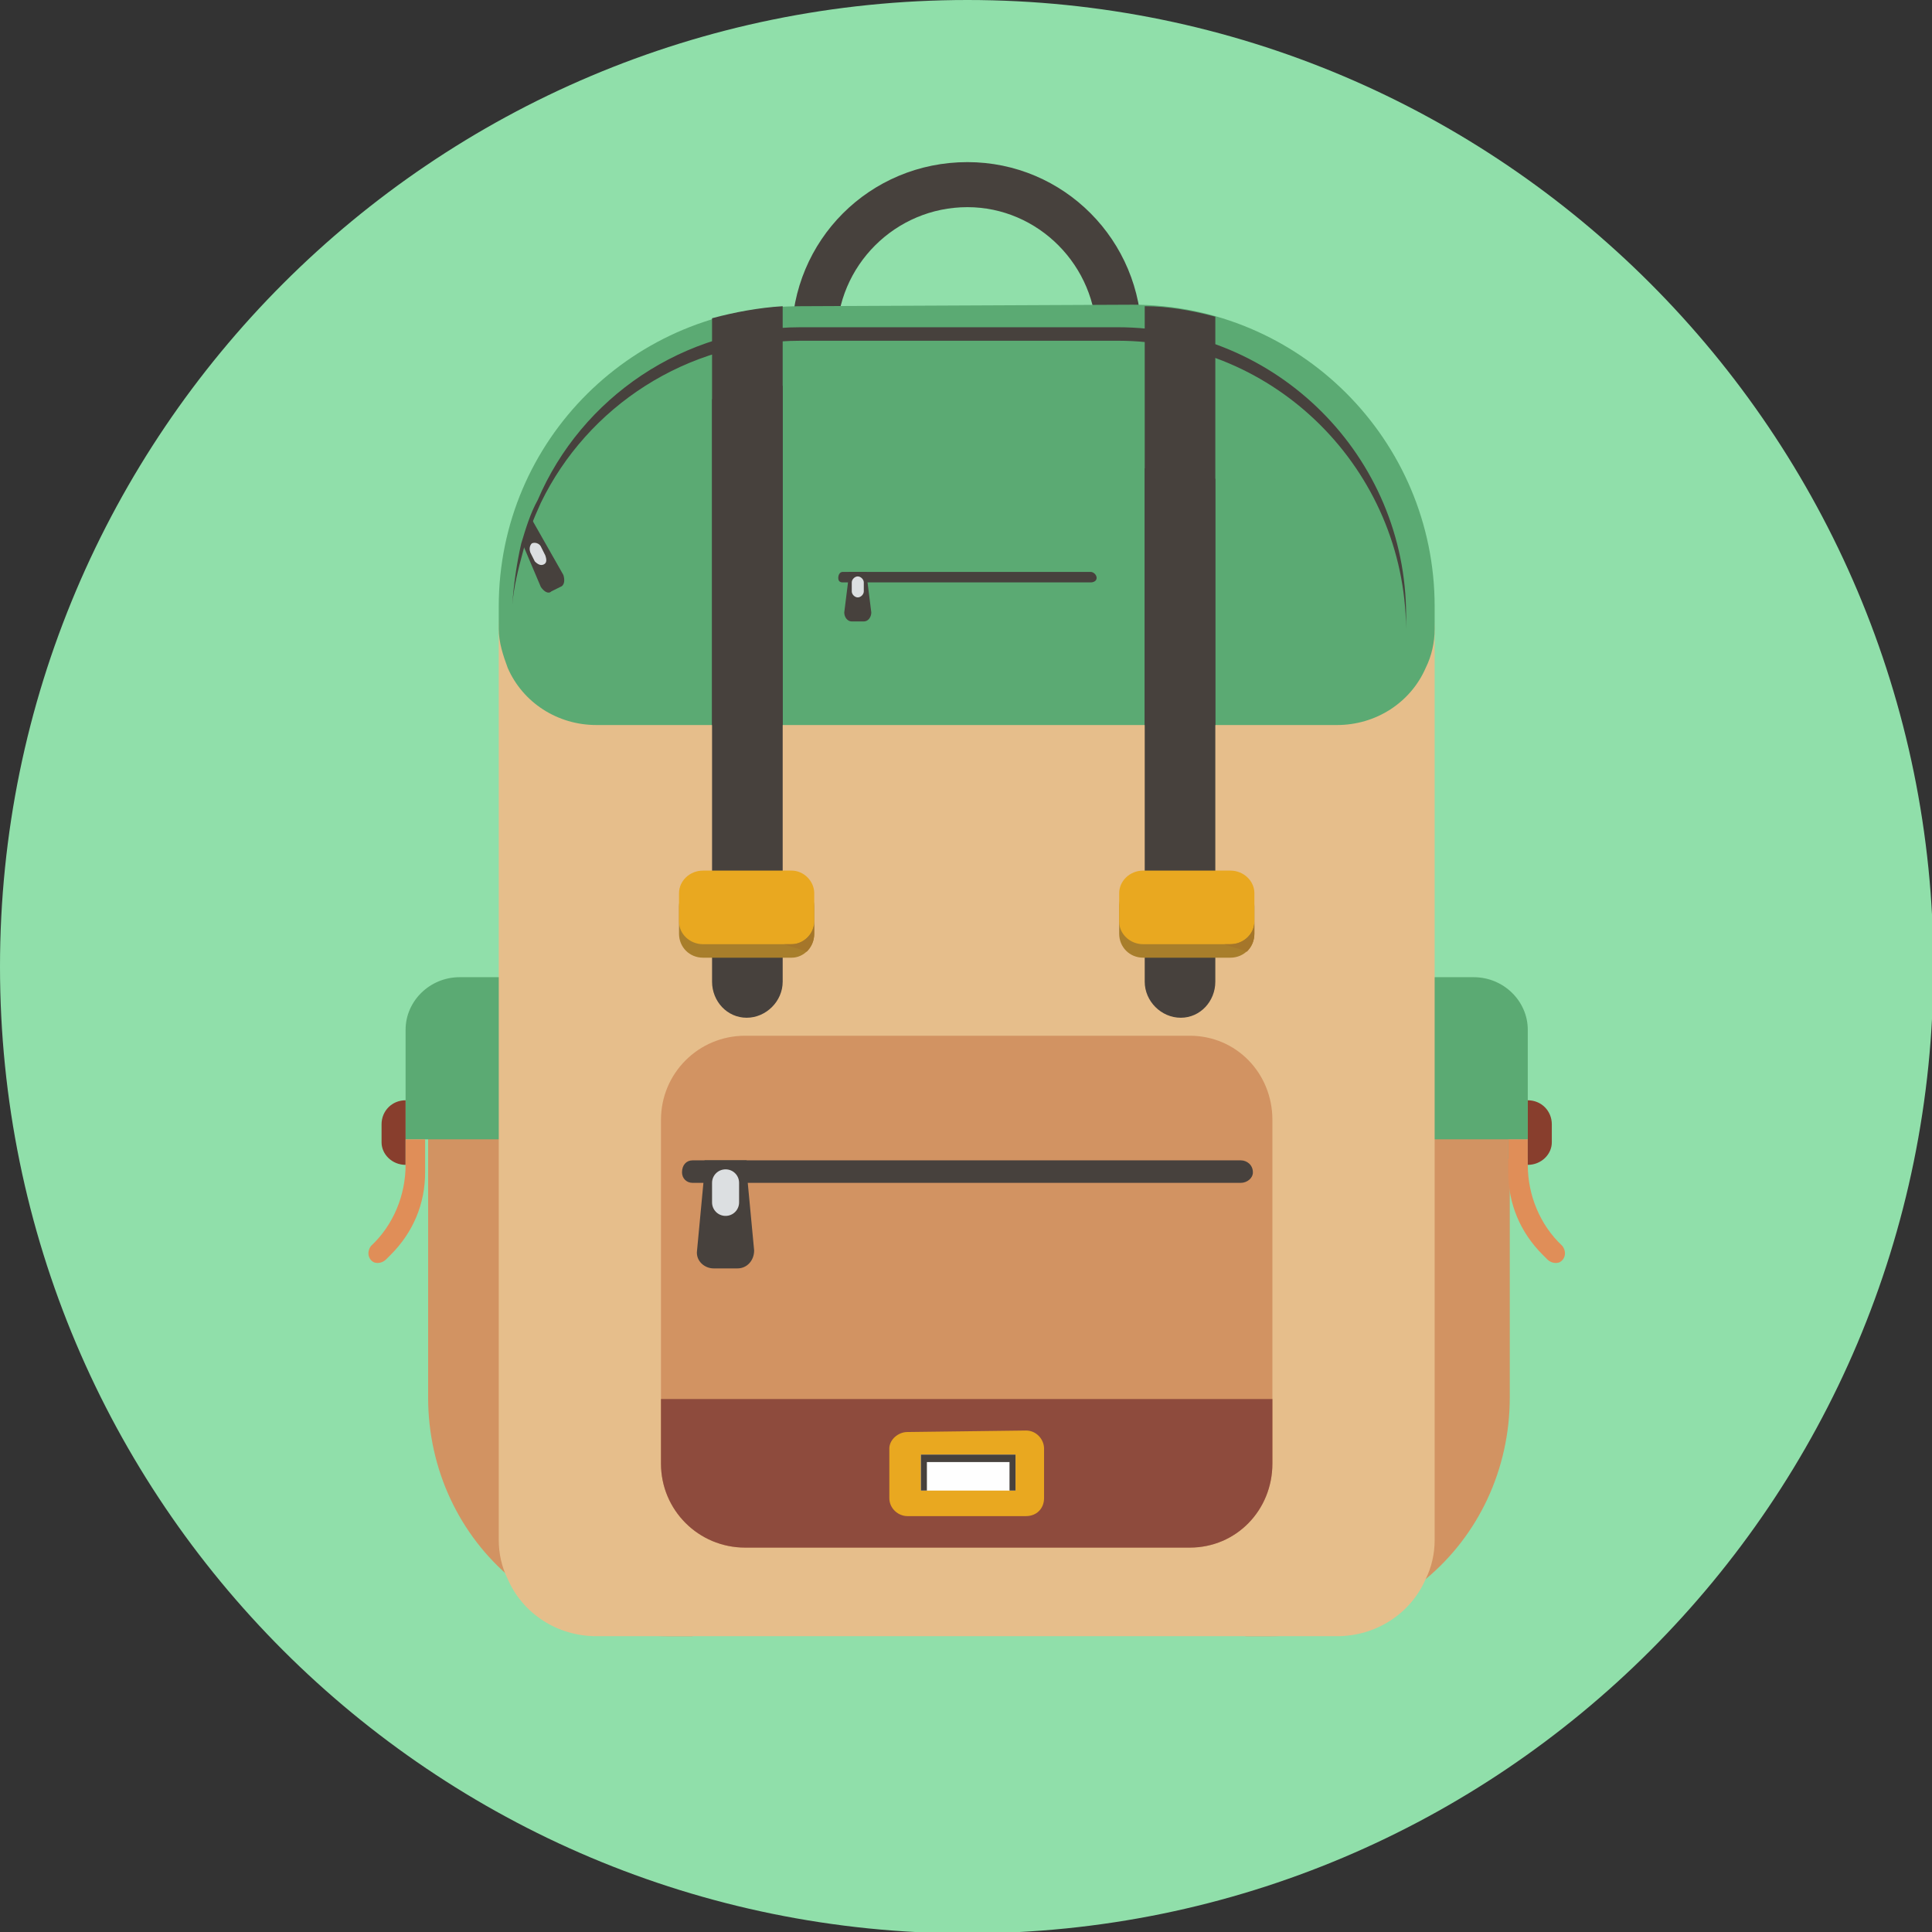 <?xml version="1.0" encoding="UTF-8" standalone="no"?>
<svg
   xmlns:dc="http://purl.org/dc/elements/1.1/"
   xmlns:cc="http://creativecommons.org/ns#"
   xmlns:rdf="http://www.w3.org/1999/02/22-rdf-syntax-ns#"
   xmlns:svg="http://www.w3.org/2000/svg"
   xmlns="http://www.w3.org/2000/svg"
   xmlns:sodipodi="http://sodipodi.sourceforge.net/DTD/sodipodi-0.dtd"
   xmlns:inkscape="http://www.inkscape.org/namespaces/inkscape"
   height="110"
   id="Layer_1"
   version="1.1"
   viewBox="0 0 110 110"
   width="110"
   xml:space="preserve"
   sodipodi:docname="venue-1.svg"
   inkscape:version="0.92.2 5c3e80d, 2017-08-06"><rect x="0" y="0" width="110" height="110" fill="#333333" stroke="none"/><defs
     id="defs79" /><sodipodi:namedview
     pagecolor="#ffffff"
     bordercolor="#666666"
     borderopacity="1"
     objecttolerance="10"
     gridtolerance="10"
     guidetolerance="10"
     inkscape:pageopacity="0"
     inkscape:pageshadow="2"
     inkscape:window-width="1366"
     inkscape:window-height="732"
     id="namedview77"
     showgrid="false"
     inkscape:zoom="0.921875"
     inkscape:cx="-155.0767"
     inkscape:cy="151.5209"
     inkscape:window-x="0"
     inkscape:window-y="0"
     inkscape:window-maximized="1"
     inkscape:current-layer="Layer_1"
     fit-margin-top="0"
     fit-margin-left="0"
     fit-margin-right="0"
     fit-margin-bottom="0" /><g
     id="g74"
     transform="scale(0.215)"
     inkscape:export-filename="/home/joaquim/Documents/venue.png"
     inkscape:export-xdpi="90"
     inkscape:export-ydpi="90"><path
       d="M 512,255.997 C 512,114.886 397.421,0 256.196,0 114.569,0 0,114.886 0,255.997 0,397.525 114.569,512 256.196,512 397.421,512 512,397.525 512,255.997 Z"
       style="clip-rule:evenodd;fill:#90dfaa;fill-rule:evenodd"
       id="path2"
       inkscape:connector-curvature="0" /><path
       d="m 256.196,123.621 c -19.094,0 -34.607,-15.502 -34.607,-34.18 0,-19.076 15.514,-34.582 34.607,-34.582 18.702,0 34.211,15.506 34.211,34.582 0,18.678 -15.509,34.18 -34.211,34.18 z m 0,-80.689 c -25.857,0 -46.544,20.667 -46.544,46.509 0,25.445 20.687,46.111 46.544,46.111 25.461,0 46.151,-20.667 46.151,-46.111 0.001,-25.842 -20.69,-46.509 -46.151,-46.509 z"
       style="clip-rule:evenodd;fill:#47413d;fill-rule:evenodd"
       id="path4"
       inkscape:connector-curvature="0" /><path
       d="m 183.398,290.183 v 143.112 h -6.764 c -15.514,0 -29.838,-5.564 -40.979,-15.112 -13.927,-11.529 -22.279,-29.014 -22.279,-48.096 v -71.152 c 0,-4.767 3.583,-8.752 8.752,-8.752 z"
       style="clip-rule:evenodd;fill:#d29362;fill-rule:evenodd"
       id="path6"
       inkscape:connector-curvature="0" /><path
       d="m 399.814,298.935 v 71.152 c 0,19.082 -8.355,36.566 -22.277,48.096 v 0 c -11.144,9.548 -25.465,15.112 -40.979,15.112 h -6.769 V 290.183 h 61.274 c 4.771,0 8.751,3.985 8.751,8.752 z"
       style="clip-rule:evenodd;fill:#d29362;fill-rule:evenodd"
       id="path8"
       inkscape:connector-curvature="0" /><path
       d="M 404.583,301.712 H 107.408 v -29.023 c 0,-7.544 6.367,-13.91 14.321,-13.91 h 268.533 c 7.956,0 14.32,6.366 14.32,13.91 v 29.023 z"
       style="clip-rule:evenodd;fill:#5baa73;fill-rule:evenodd"
       id="path10"
       inkscape:connector-curvature="0" /><rect
       height="5.16"
       style="clip-rule:evenodd;fill:#75b198;fill-rule:evenodd"
       width="5.168"
       x="399.415"
       y="301.712"
       id="rect12" /><path
       d="m 413.737,329.938 v 0 c -5.967,-5.563 -9.154,-13.518 -9.154,-21.464 v -6.763 h -5.168 v 8.751 c 0,8.341 3.179,15.901 9.149,21.858 l 1.191,1.19 c 0.799,0.79 1.991,1.192 3.184,0.79 1.595,-0.788 1.991,-2.776 0.798,-4.362 z"
       style="clip-rule:evenodd;fill:#e08e58;fill-rule:evenodd"
       id="path14"
       inkscape:connector-curvature="0" /><path
       d="m 404.583,308.475 v 0 -17.101 c 3.586,0 6.365,2.794 6.365,6.368 v 4.767 c 0,3.172 -2.779,5.966 -6.365,5.966 z"
       style="clip-rule:evenodd;fill:#883e2d;fill-rule:evenodd"
       id="path16"
       inkscape:connector-curvature="0" /><path
       d="m 107.408,308.475 v 0 -17.101 c -3.577,0 -6.365,2.794 -6.365,6.368 v 4.767 c 0,3.172 2.788,5.966 6.365,5.966 z"
       style="clip-rule:evenodd;fill:#883e2d;fill-rule:evenodd"
       id="path18"
       inkscape:connector-curvature="0" /><path
       d="m 98.26,329.938 v 0 c 5.97,-5.563 9.148,-13.518 9.148,-21.464 v -6.763 h 5.175 v 8.751 c 0,8.341 -3.181,15.901 -9.148,21.858 l -1.192,1.19 c -0.803,0.79 -1.994,1.192 -3.187,0.79 -1.59,-0.788 -1.989,-2.776 -0.796,-4.362 z"
       style="clip-rule:evenodd;fill:#e08e58;fill-rule:evenodd"
       id="path20"
       inkscape:connector-curvature="0" /><path
       d="m 379.921,168.146 v 239.698 c 0,3.574 -0.798,7.166 -2.384,10.338 v 0 c -3.981,9.154 -13.134,15.112 -23.479,15.112 H 157.935 c -10.342,0 -19.49,-5.958 -23.471,-15.112 -1.591,-3.172 -2.385,-6.764 -2.385,-10.338 V 168.146 c 0,-44.127 35.806,-79.896 79.958,-79.896 h 87.918 c 44.161,0 79.966,35.77 79.966,79.896 z"
       style="clip-rule:evenodd;fill:#e6be8b;fill-rule:evenodd"
       id="path22"
       inkscape:connector-curvature="0" /><path
       d="m 379.921,160.599 v 5.957 c 0,3.575 -0.798,7.149 -2.384,10.342 v 0 c -3.981,9.133 -13.134,15.103 -23.479,15.103 H 157.935 c -10.342,0 -19.49,-5.97 -23.471,-15.103 -1.192,-3.192 -2.385,-6.767 -2.385,-10.342 v 0 -5.957 c 0,-44.123 35.806,-79.51 79.958,-79.51 l 87.918,-0.399 c 44.161,0 79.966,35.787 79.966,79.909 z"
       style="clip-rule:evenodd;fill:#5baa73;fill-rule:evenodd"
       id="path24"
       inkscape:connector-curvature="0" /><path
       d="m 372.363,162.982 v 3.18 0.395 0 c -0.398,-42.138 -34.612,-76.322 -76.38,-76.322 h -83.946 c -30.234,0 -56.488,17.49 -68.823,42.935 -1.986,4.368 -3.577,8.341 -4.77,13.119 -1.199,4.368 -2.391,9.134 -2.788,13.916 0.397,-5.576 1.192,-11.135 2.385,-16.299 1.199,-3.985 2.391,-7.958 4.379,-11.533 11.538,-27.031 38.587,-45.713 69.617,-45.713 h 83.946 c 42.163,0 76.38,34.184 76.38,76.322 z"
       style="clip-rule:evenodd;fill:#47413d;fill-rule:evenodd"
       id="path26"
       inkscape:connector-curvature="0" /><path
       d="m 148.389,155.422 -2.391,1.191 c -0.797,0.797 -1.988,0 -2.784,-1.191 l -4.371,-10.325 -0.398,-1.192 2.385,-6.368 8.354,14.709 c 0.397,1.192 0.397,2.782 -0.795,3.176 z"
       style="clip-rule:evenodd;fill:#47413d;fill-rule:evenodd"
       id="path28"
       inkscape:connector-curvature="0" /><path
       d="m 143.214,144.699 1.192,2.382 c 0.398,1.192 0.398,1.989 -0.396,2.383 v 0 c -0.796,0.399 -1.59,0 -2.385,-0.793 l -1.193,-2.383 c -0.396,-1.191 0,-1.984 0.397,-2.383 v 0 c 0.796,-0.41 1.988,0 2.385,0.794 z"
       style="clip-rule:evenodd;fill:#dcdfe1;fill-rule:evenodd"
       id="path30"
       inkscape:connector-curvature="0" /><path
       d="m 197.72,269.517 v 0 c -5.173,0 -9.155,-4.372 -9.155,-9.547 0,-58.835 0,-95.397 0,-154.233 5.969,-1.984 11.939,-3.176 18.703,-3.575 0,60.027 0,97.781 0,157.808 0,5.175 -4.38,9.547 -9.548,9.547 z"
       style="clip-rule:evenodd;fill:#47413d;fill-rule:evenodd"
       id="path32"
       inkscape:connector-curvature="0" /><path
       d="m 312.688,269.517 v 0 c 5.174,0 9.149,-4.372 9.149,-9.547 v -69.16 0 -64.008 c -5.971,-1.59 -12.336,-2.383 -18.696,-2.782 v 66.79 0 69.16 c 10e-4,5.175 4.372,9.547 9.547,9.547 z"
       style="clip-rule:evenodd;fill:#47413d;fill-rule:evenodd"
       id="path34"
       inkscape:connector-curvature="0" /><path
       d="M 209.652,253.614 H 186.18 c -3.583,0 -6.364,-2.777 -6.364,-6.368 v -7.149 c 0,-3.571 2.781,-6.352 6.364,-6.352 h 23.473 c 3.187,0 5.969,2.781 5.969,6.352 v 7.149 c -0.001,3.59 -2.783,6.368 -5.97,6.368 z"
       style="clip-rule:evenodd;fill:#a87e2b;fill-rule:evenodd"
       id="path36"
       inkscape:connector-curvature="0" /><path
       d="M 209.652,250.04 H 186.18 c -3.583,0 -6.364,-2.794 -6.364,-5.97 v -7.544 c 0,-3.192 2.781,-5.974 6.364,-5.974 h 23.473 c 3.187,0 5.969,2.781 5.969,5.974 v 7.544 c -0.001,3.176 -2.783,5.97 -5.97,5.97 z"
       style="clip-rule:evenodd;fill:#e9a820;fill-rule:evenodd"
       id="path38"
       inkscape:connector-curvature="0" /><path
       d="m 213.632,252.028 c -1.994,-0.798 -3.979,-1.192 -5.968,-1.989 h 1.988 c 3.187,0 5.969,-2.794 5.969,-5.97 v 3.176 c 0,2.002 -0.797,3.591 -1.989,4.783 z"
       style="clip-rule:evenodd;fill:#a5762a;fill-rule:evenodd"
       id="path40"
       inkscape:connector-curvature="0" /><path
       d="m 325.818,253.614 h -23.075 c -3.582,0 -6.365,-2.777 -6.365,-6.368 v -7.149 c 0,-3.571 2.783,-6.352 6.365,-6.352 h 23.075 c 3.577,0 6.365,2.781 6.365,6.352 v 7.149 c 0.001,3.59 -2.787,6.368 -6.365,6.368 z"
       style="clip-rule:evenodd;fill:#a87e2b;fill-rule:evenodd"
       id="path42"
       inkscape:connector-curvature="0" /><path
       d="m 325.818,250.04 h -23.075 c -3.582,0 -6.365,-2.794 -6.365,-5.97 v -7.544 c 0,-3.192 2.783,-5.974 6.365,-5.974 h 23.075 c 3.577,0 6.365,2.781 6.365,5.974 v 7.544 c 0.001,3.176 -2.787,5.97 -6.365,5.97 z"
       style="clip-rule:evenodd;fill:#e9a820;fill-rule:evenodd"
       id="path44"
       inkscape:connector-curvature="0" /><path
       d="m 330.189,252.028 c -1.986,-0.798 -3.977,-1.192 -5.966,-1.989 h 1.595 c 3.577,0 6.365,-2.794 6.365,-5.97 v 3.176 c 0.001,2.002 -0.793,3.591 -1.994,4.783 z"
       style="clip-rule:evenodd;fill:#a5762a;fill-rule:evenodd"
       id="path46"
       inkscape:connector-curvature="0" /><path
       d="M 188.564,192.001 V 84.277 c 5.969,-1.603 12.336,-2.794 18.703,-3.188 v 110.912 z"
       style="clip-rule:evenodd;fill:#47413d;fill-rule:evenodd"
       id="path48"
       inkscape:connector-curvature="0" /><path
       d="m 321.838,192.001 v -1.191 0 -106.944 c -5.971,-1.586 -12.336,-2.777 -18.696,-2.777 v 109.721 0 1.191 z"
       style="clip-rule:evenodd;fill:#47413d;fill-rule:evenodd"
       id="path50"
       inkscape:connector-curvature="0" /><path
       d="M 315.074,274.282 H 197.317 c -12.33,0 -22.278,9.942 -22.278,22.269 v 91.03 c 0,12.326 9.948,22.253 22.278,22.253 h 117.757 c 12.331,0 21.879,-9.927 21.879,-22.253 v -91.03 c 0,-12.326 -9.548,-22.269 -21.879,-22.269 z"
       style="clip-rule:evenodd;fill:#d29362;fill-rule:evenodd"
       id="path52"
       inkscape:connector-curvature="0" /><path
       d="m 175.039,370.49 v 17.091 c 0,12.326 9.948,22.253 22.278,22.253 h 117.757 c 12.331,0 21.879,-9.927 21.879,-22.253 v -17.091 0 z"
       style="clip-rule:evenodd;fill:#8e4b3d;fill-rule:evenodd"
       id="path54"
       inkscape:connector-curvature="0" /><path
       d="m 331.789,310.463 v 0 c 0,1.586 -1.6,2.777 -3.191,2.777 h -145.2 c -1.596,0 -2.788,-1.191 -2.788,-2.777 0,-1.988 1.192,-3.18 2.788,-3.18 h 145.199 c 1.592,0 3.192,1.192 3.192,3.18 z"
       style="clip-rule:evenodd;fill:#47413d;fill-rule:evenodd"
       id="path56"
       inkscape:connector-curvature="0" /><path
       d="m 195.329,335.896 h -6.368 c -2.384,0 -4.768,-1.988 -4.37,-4.766 l 1.986,-21.062 v -2.785 h 11.143 v 2.785 l 1.988,21.062 c 0,2.777 -1.988,4.766 -4.379,4.766 z"
       style="clip-rule:evenodd;fill:#47413d;fill-rule:evenodd"
       id="path58"
       inkscape:connector-curvature="0" /><path
       d="m 195.726,313.24 v 5.169 c 0,1.98 -1.589,3.582 -3.577,3.582 v 0 c -1.994,0 -3.584,-1.602 -3.584,-3.582 v -5.169 c 0,-1.979 1.59,-3.574 3.584,-3.574 v 0 c 1.988,0 3.577,1.595 3.577,3.574 z"
       style="clip-rule:evenodd;fill:#dcdfe1;fill-rule:evenodd"
       id="path60"
       inkscape:connector-curvature="0" /><path
       d="m 271.707,401.493 h -31.425 c -2.384,0 -4.77,-1.988 -4.77,-4.766 v -13.123 c 0,-2.391 2.386,-4.379 4.77,-4.379 l 31.425,-0.396 c 2.792,0 4.777,2.385 4.777,4.775 v 13.123 c 0,2.778 -1.985,4.766 -4.777,4.766 z"
       style="clip-rule:evenodd;fill:#e9a820;fill-rule:evenodd"
       id="path62"
       inkscape:connector-curvature="0" /><rect
       height="9.532"
       style="clip-rule:evenodd;fill:#fefefe;fill-rule:evenodd"
       width="25.061"
       x="243.866"
       y="385.198"
       id="rect64" /><polygon
       points="245.458,387.179 267.336,387.179 267.336,394.73 268.927,394.73 268.927,385.198 243.866,385.198 243.866,394.73 245.458,394.73 "
       style="clip-rule:evenodd;fill:#47413d;fill-rule:evenodd"
       id="polygon66" /><path
       d="m 290.407,153.039 v 0 c 0,0.797 -0.789,1.191 -1.587,1.191 h -65.643 c -0.796,0 -1.192,-0.395 -1.192,-1.191 0,-0.793 0.396,-1.586 1.192,-1.586 h 65.643 c 0.798,0 1.587,0.793 1.587,1.586 z"
       style="clip-rule:evenodd;fill:#47413d;fill-rule:evenodd"
       id="path68"
       inkscape:connector-curvature="0" /><path
       d="m 228.749,164.572 h -3.187 c -1.192,0 -1.987,-1.192 -1.987,-2.383 l 1.191,-9.544 v -1.191 h 4.778 v 1.191 l 1.192,9.544 c 0.001,1.191 -0.795,2.383 -1.987,2.383 z"
       style="clip-rule:evenodd;fill:#47413d;fill-rule:evenodd"
       id="path70"
       inkscape:connector-curvature="0" /><path
       d="m 228.749,154.23 v 2.383 c 0,0.797 -0.796,1.59 -1.597,1.59 v 0 c -0.794,0 -1.59,-0.793 -1.59,-1.59 v -2.383 c 0,-0.793 0.796,-1.586 1.59,-1.586 v 0 c 0.801,0.001 1.597,0.794 1.597,1.586 z"
       style="clip-rule:evenodd;fill:#dcdfe1;fill-rule:evenodd"
       id="path72"
       inkscape:connector-curvature="0" /></g></svg>
